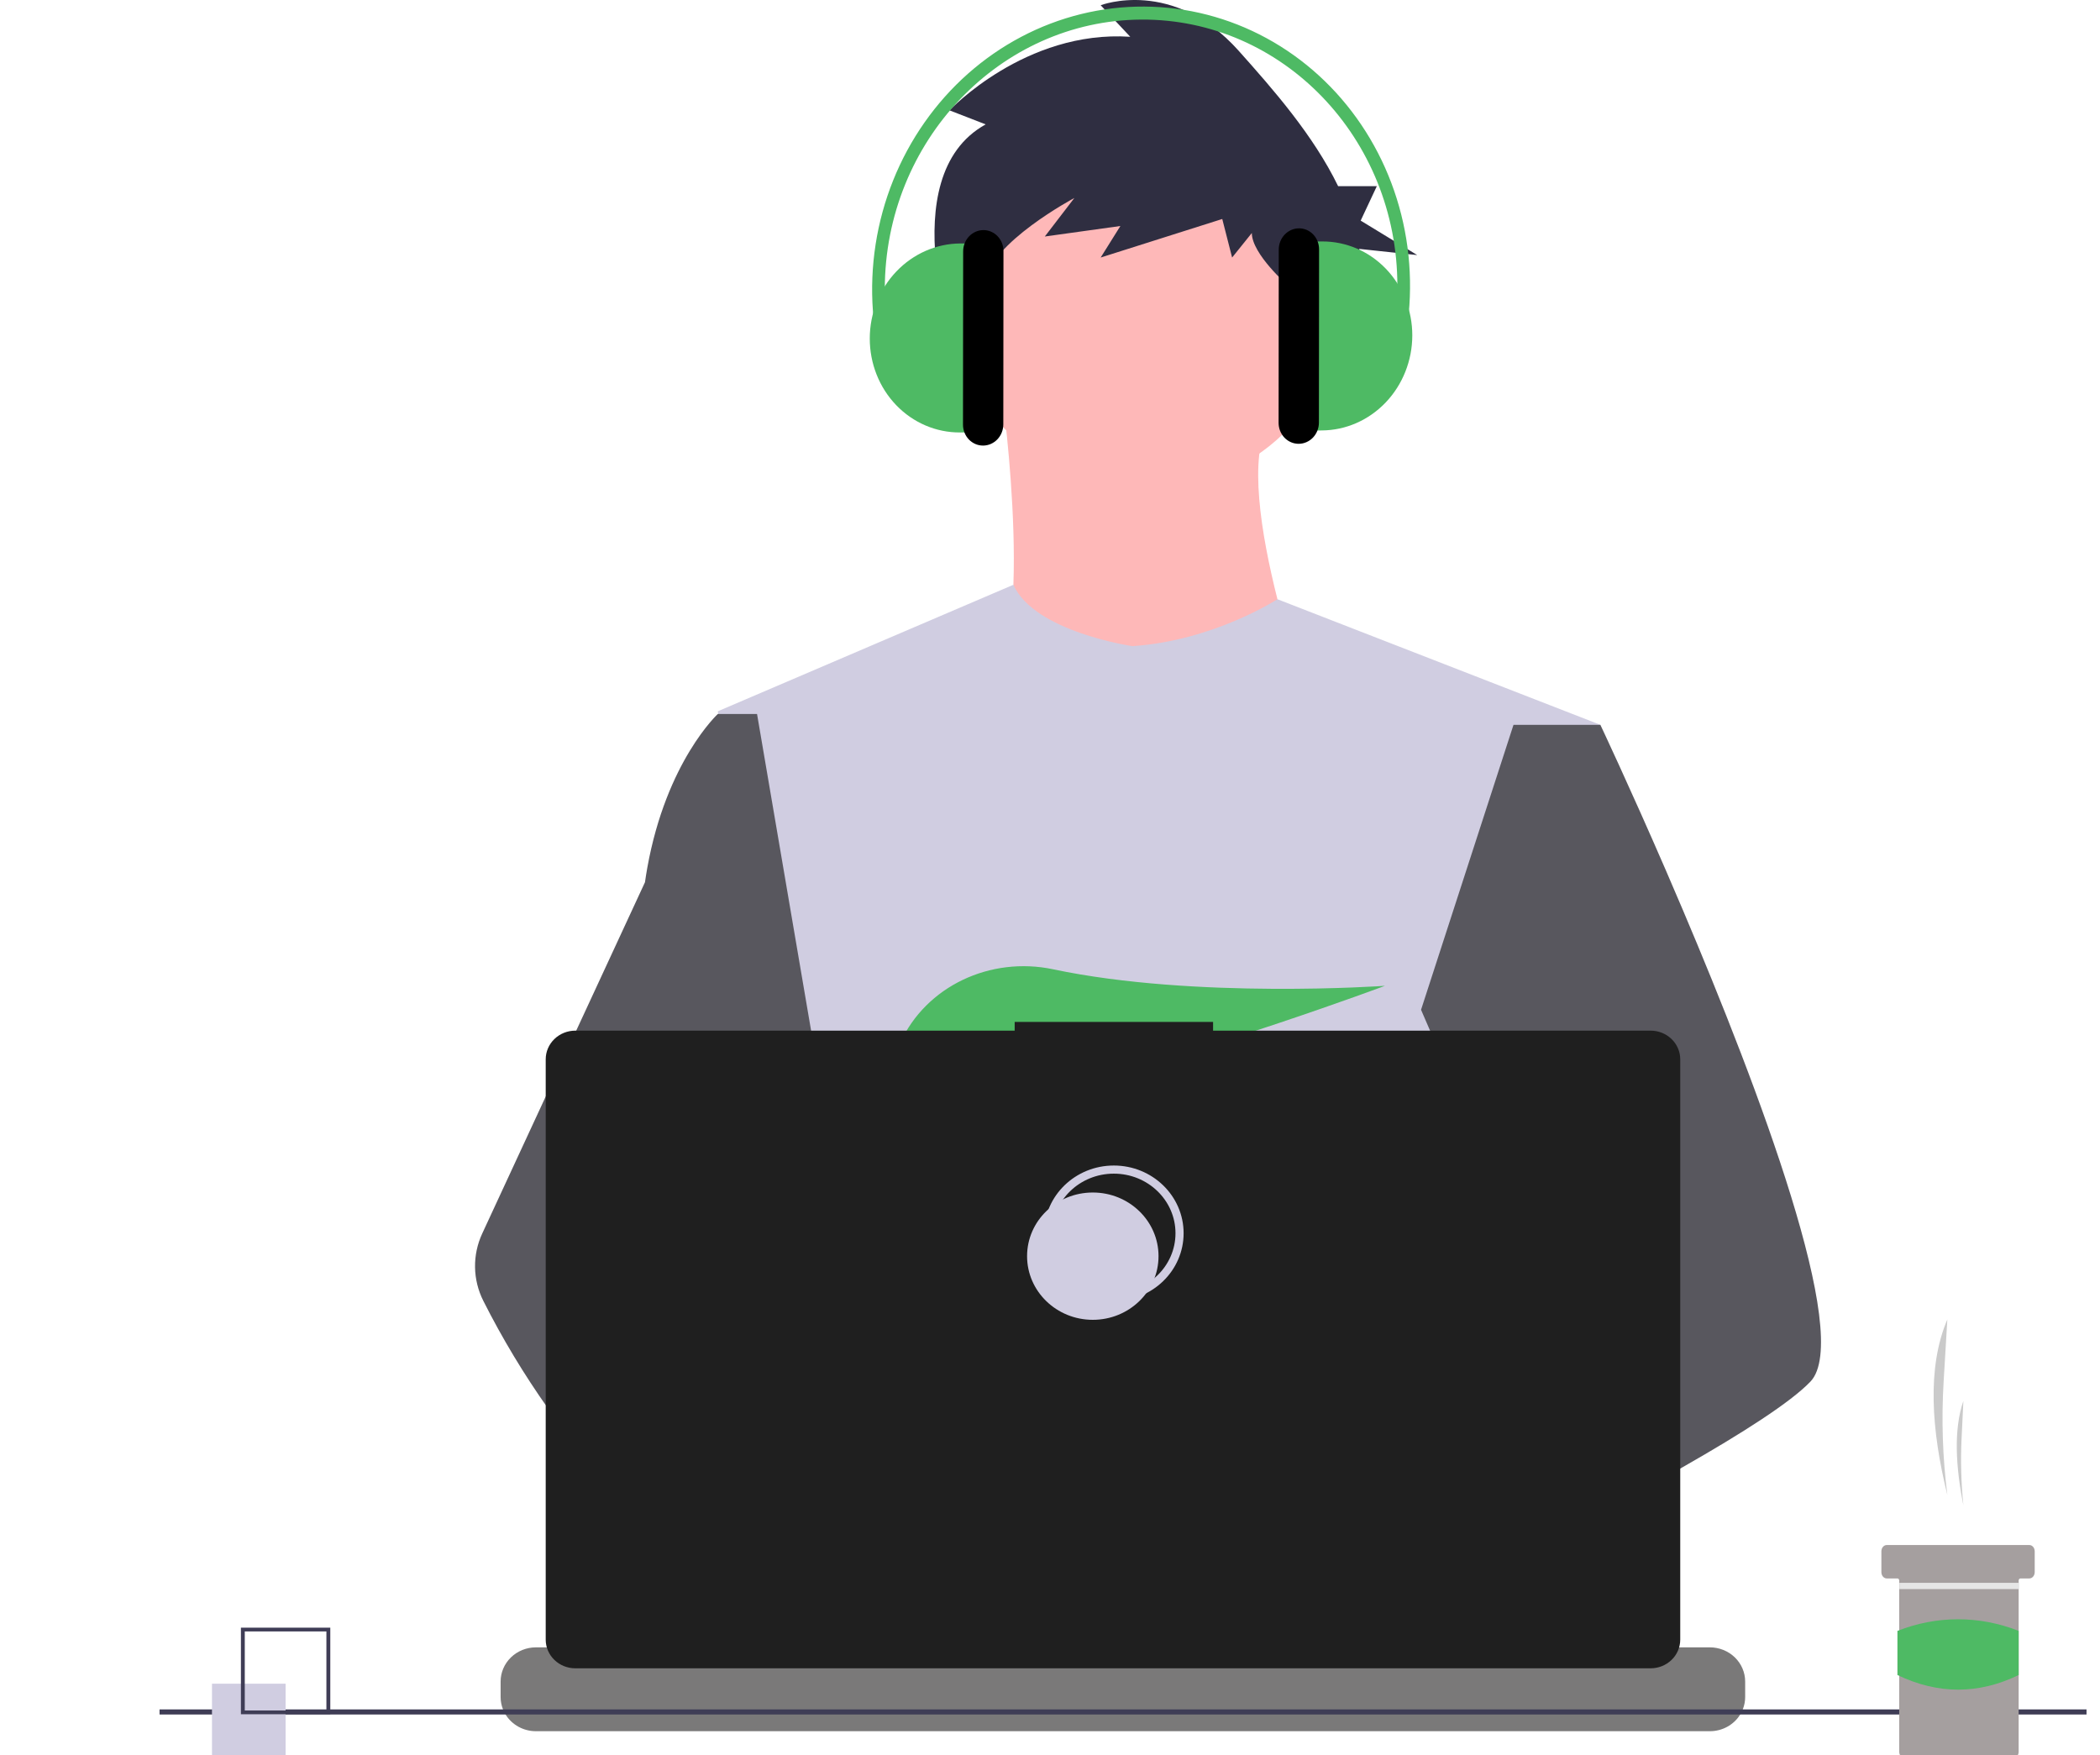 <svg width="517" height="432" viewBox="0 0 517 432" fill="none" xmlns="http://www.w3.org/2000/svg">
<g clip-path="url(#clip0)">
<path d="M282.254 120.307C308.539 120.307 329.847 99.671 329.847 74.216C329.847 48.76 308.539 28.124 282.254 28.124C255.97 28.124 234.661 48.76 234.661 74.216C234.661 99.671 255.97 120.307 282.254 120.307Z" fill="#FEB8B8"/>
<path d="M246.732 97.262C246.732 97.262 255.699 162.726 241.904 170.074C228.109 177.421 323.985 178.09 323.985 178.09C323.985 178.09 302.602 121.31 312.259 103.942L246.732 97.262Z" fill="#FEB8B8"/>
<path d="M393.994 178.42L386.02 213.583L369.16 287.978L368.656 292.052L362.837 339.218L358.967 370.551L356.372 391.599C340.593 399.453 329.157 404.874 329.157 404.874C329.157 404.874 328.173 400.098 326.587 393.987C315.513 397.203 295.023 402.537 277.658 403.602C283.982 410.428 286.887 416.84 282.946 421.572C271.05 435.838 221.94 405.953 204.763 394.808C204.364 397.476 204.212 400.174 204.31 402.869L191.166 393.078L192.466 370.551L194.661 332.436L197.418 284.637C196.548 282.59 195.82 280.49 195.237 278.35C191.211 264.485 186.325 236.8 182.577 213.583C179.561 194.899 177.296 179.11 176.817 175.75C176.752 175.311 176.72 175.086 176.72 175.086L249.485 143.947C254.657 155.561 278.804 159.052 278.804 159.052C298.809 157.717 314.491 147.501 314.491 147.501L393.994 178.42Z" fill="#D0CDE1"/>
<path d="M334.677 391.517C334.677 391.517 331.597 392.539 326.587 393.987C315.513 397.203 295.023 402.536 277.658 403.602C262.708 404.53 250.074 402.298 247.764 392.853C246.774 388.791 248.178 385.45 251.239 382.705C260.378 374.5 284.247 371.56 303.178 370.551C308.524 370.269 313.468 370.138 317.585 370.087C324.574 370 329.157 370.138 329.157 370.138L329.267 370.551L334.677 391.517Z" fill="#A0616A"/>
<path d="M242.661 30.617L233.763 27.167C233.763 27.167 252.369 7.328 278.256 9.053L270.975 1.29C270.975 1.29 288.773 -5.61 304.952 12.503C313.458 22.025 323.298 33.218 329.433 45.826H338.963L334.985 54.307L348.907 62.789L334.618 61.265C335.469 65.91 335.6 70.652 335.006 75.334C334.393 80.017 331.925 84.287 328.123 87.242C328.123 87.242 317.087 65.118 317.087 61.668V70.294C317.087 70.294 308.188 62.531 308.188 57.356L303.334 63.393L300.908 53.905L270.975 63.393L275.829 55.631L257.223 58.218L264.504 48.73C264.504 48.73 243.471 59.943 242.661 69.431C241.853 78.919 235.696 87.91 235.696 87.91C235.696 87.91 219.201 43.555 242.661 30.617Z" fill="#2F2E41"/>
<path d="M445.725 340.077C440.877 345.166 428.865 352.832 414.303 361.131C408.886 364.215 403.119 367.392 397.236 370.551C383.198 378.092 368.5 385.563 356.372 391.599C340.593 399.453 329.157 404.875 329.157 404.875C329.157 404.875 328.173 400.098 326.587 393.987C324.464 385.808 321.267 375.234 317.934 370.551C317.818 370.388 317.701 370.238 317.585 370.088C316.614 368.853 315.636 368.132 314.672 368.132L362.837 339.218L383.651 326.72L368.656 292.052L349.848 248.565L361.2 213.584L372.61 178.421H393.994C393.994 178.421 401.074 193.388 410.129 214.261C411.481 217.382 412.879 220.635 414.303 223.995C432.93 267.87 456.152 329.139 445.725 340.077Z" fill="#58575E"/>
<path d="M282.946 421.572C271.051 435.838 221.94 405.953 204.764 394.808C201.023 392.382 198.796 390.847 198.796 390.847L214.511 370.551L219.488 364.127C219.488 364.127 223.94 366.414 230.522 370.138C230.762 370.275 231.001 370.413 231.247 370.551C236.923 373.779 244.049 377.998 251.24 382.705C261.161 389.205 271.193 396.62 277.659 403.602C283.982 410.428 286.888 416.84 282.946 421.572Z" fill="#A0616A"/>
<path d="M230.522 370.138C228.766 370.131 227.012 370.27 225.28 370.552C210.401 373.027 206.013 386.071 204.764 394.808C204.364 397.477 204.212 400.174 204.311 402.869L191.166 393.079L186.376 389.512C174.85 385.62 164.579 378.706 155.673 370.552C147.947 363.352 141.017 355.393 134.995 346.802C128.996 338.335 123.649 329.453 118.996 320.226C117.697 317.652 116.999 314.832 116.951 311.967C116.903 309.102 117.506 306.262 118.717 303.648L134.995 268.516L158.786 217.169C158.961 215.947 159.153 214.752 159.362 213.584C164.08 187.384 176.72 175.75 176.72 175.75H186.376L192.836 213.584L200.861 260.587L195.237 278.35L182.241 319.374L194.661 332.436L230.522 370.138Z" fill="#58575E"/>
<path d="M241.451 260.624L249.706 269.951C252.773 269.385 255.976 268.72 259.275 267.972L256.904 260.624L262.701 267.175C297.649 258.85 340.966 242.666 340.966 242.666C340.966 242.666 294.2 245.987 259.283 238.599C243.834 235.33 227.938 242.747 221.598 256.778C217.914 264.933 218.492 271.998 231.562 271.998C235.978 271.925 240.381 271.524 244.734 270.798L241.451 260.624Z" fill="#4EBA64"/>
<path d="M429.642 413.925V417.73C429.644 418.774 429.444 419.81 429.053 420.783C428.879 421.216 428.669 421.635 428.425 422.036C427.654 423.29 426.559 424.328 425.249 425.049C423.938 425.77 422.457 426.149 420.95 426.148H131.94C130.433 426.149 128.951 425.77 127.641 425.049C126.33 424.328 125.236 423.29 124.465 422.036C124.221 421.635 124.011 421.216 123.837 420.783C123.445 419.81 123.246 418.774 123.248 417.73V413.925C123.248 412.82 123.472 411.725 123.909 410.704C124.346 409.682 124.986 408.754 125.793 407.972C126.6 407.191 127.558 406.571 128.613 406.148C129.668 405.725 130.798 405.507 131.94 405.508H148.599V403.734C148.599 403.688 148.608 403.642 148.626 403.599C148.645 403.557 148.671 403.518 148.705 403.485C148.739 403.453 148.779 403.427 148.823 403.409C148.867 403.392 148.914 403.383 148.961 403.383H157.653C157.701 403.383 157.748 403.392 157.792 403.409C157.836 403.427 157.876 403.453 157.91 403.485C157.943 403.518 157.97 403.557 157.988 403.599C158.007 403.642 158.016 403.688 158.016 403.734V405.508H163.446V403.734C163.446 403.688 163.455 403.642 163.473 403.599C163.491 403.557 163.518 403.518 163.552 403.485C163.585 403.453 163.625 403.427 163.669 403.409C163.713 403.392 163.761 403.383 163.808 403.383H172.5C172.548 403.383 172.595 403.392 172.639 403.409C172.683 403.427 172.723 403.453 172.757 403.485C172.79 403.518 172.817 403.557 172.835 403.599C172.853 403.642 172.863 403.688 172.863 403.734V405.508H178.299V403.734C178.299 403.688 178.308 403.642 178.327 403.599C178.345 403.557 178.372 403.518 178.405 403.485C178.439 403.453 178.479 403.427 178.523 403.409C178.567 403.392 178.614 403.383 178.662 403.383H187.354C187.401 403.383 187.448 403.392 187.492 403.409C187.536 403.427 187.576 403.453 187.61 403.485C187.644 403.518 187.67 403.557 187.689 403.599C187.707 403.642 187.716 403.688 187.716 403.734V405.508H193.146V403.734C193.146 403.688 193.155 403.642 193.174 403.599C193.192 403.557 193.218 403.518 193.252 403.485C193.286 403.453 193.326 403.427 193.37 403.409C193.414 403.392 193.461 403.383 193.509 403.383H202.201C202.248 403.383 202.295 403.392 202.339 403.409C202.383 403.427 202.423 403.453 202.457 403.485C202.491 403.518 202.517 403.557 202.536 403.599C202.554 403.642 202.563 403.688 202.563 403.734V405.508H207.993V403.734C207.993 403.688 208.002 403.642 208.02 403.599C208.039 403.557 208.065 403.518 208.099 403.485C208.133 403.453 208.173 403.427 208.217 403.409C208.261 403.392 208.308 403.383 208.355 403.383H217.047C217.095 403.383 217.142 403.392 217.186 403.409C217.23 403.427 217.27 403.453 217.304 403.485C217.338 403.518 217.364 403.557 217.383 403.599C217.401 403.642 217.41 403.688 217.41 403.734V405.508H222.846V403.734C222.846 403.688 222.856 403.642 222.874 403.599C222.892 403.557 222.919 403.518 222.952 403.485C222.986 403.453 223.026 403.427 223.07 403.409C223.114 403.392 223.161 403.383 223.209 403.383H231.901C231.949 403.383 231.996 403.392 232.04 403.409C232.084 403.427 232.124 403.453 232.157 403.485C232.191 403.518 232.218 403.557 232.236 403.599C232.254 403.642 232.263 403.688 232.263 403.734V405.508H237.693V403.734C237.693 403.688 237.703 403.642 237.721 403.599C237.739 403.557 237.766 403.518 237.799 403.485C237.833 403.453 237.873 403.427 237.917 403.409C237.961 403.392 238.008 403.383 238.056 403.383H306.142C306.19 403.383 306.237 403.392 306.281 403.409C306.325 403.427 306.365 403.453 306.398 403.485C306.432 403.518 306.459 403.557 306.477 403.599C306.495 403.642 306.505 403.688 306.504 403.734V405.508H311.941V403.734C311.941 403.688 311.95 403.642 311.968 403.599C311.987 403.557 312.013 403.518 312.047 403.485C312.081 403.453 312.121 403.427 312.165 403.409C312.209 403.392 312.256 403.383 312.303 403.383H320.995C321.091 403.384 321.183 403.421 321.251 403.486C321.318 403.552 321.357 403.641 321.358 403.734V405.508H326.788V403.734C326.788 403.688 326.797 403.642 326.815 403.599C326.834 403.557 326.86 403.518 326.894 403.485C326.928 403.453 326.968 403.427 327.012 403.409C327.056 403.392 327.103 403.383 327.15 403.383H335.842C335.89 403.383 335.937 403.392 335.981 403.409C336.025 403.427 336.065 403.453 336.099 403.485C336.132 403.518 336.159 403.557 336.177 403.599C336.196 403.642 336.205 403.688 336.205 403.734V405.508H341.635V403.734C341.635 403.688 341.644 403.642 341.662 403.599C341.68 403.557 341.707 403.518 341.741 403.485C341.775 403.453 341.814 403.427 341.859 403.409C341.903 403.392 341.95 403.383 341.997 403.383H350.689C350.737 403.383 350.784 403.392 350.828 403.409C350.872 403.427 350.912 403.453 350.946 403.485C350.979 403.518 351.006 403.557 351.024 403.599C351.042 403.642 351.052 403.688 351.052 403.734V405.508H356.488V403.734C356.488 403.688 356.498 403.642 356.516 403.599C356.534 403.557 356.561 403.518 356.594 403.485C356.628 403.453 356.668 403.427 356.712 403.409C356.756 403.392 356.803 403.383 356.851 403.383H365.543C365.638 403.384 365.729 403.421 365.795 403.487C365.862 403.553 365.899 403.642 365.899 403.734V405.508H371.335V403.734C371.335 403.688 371.344 403.642 371.363 403.599C371.381 403.557 371.407 403.518 371.441 403.485C371.475 403.453 371.515 403.427 371.559 403.409C371.603 403.392 371.65 403.383 371.698 403.383H380.39C380.437 403.383 380.484 403.392 380.528 403.409C380.572 403.427 380.612 403.453 380.646 403.485C380.68 403.518 380.706 403.557 380.725 403.599C380.743 403.642 380.752 403.688 380.752 403.734V405.508H386.182V403.734C386.182 403.688 386.191 403.642 386.21 403.599C386.228 403.557 386.254 403.518 386.288 403.485C386.322 403.453 386.362 403.427 386.406 403.409C386.45 403.392 386.497 403.383 386.545 403.383H395.237C395.284 403.383 395.331 403.392 395.375 403.409C395.419 403.427 395.459 403.453 395.493 403.485C395.527 403.518 395.553 403.557 395.572 403.599C395.59 403.642 395.599 403.688 395.599 403.734V405.508H420.95C422.092 405.507 423.222 405.725 424.277 406.148C425.331 406.571 426.29 407.191 427.097 407.972C427.904 408.754 428.544 409.682 428.981 410.704C429.418 411.725 429.642 412.82 429.642 413.925Z" fill="#7A7979"/>
<path d="M513.682 420.783H39.279V422.036H513.682V420.783Z" fill="#3F3D56"/>
<path d="M406.371 253.699H298.648V251.549H249.802V253.699H141.635C139.703 253.699 137.849 254.442 136.483 255.766C135.116 257.089 134.349 258.884 134.349 260.756V403.609C134.349 405.481 135.116 407.275 136.483 408.599C137.849 409.922 139.703 410.666 141.635 410.666H406.371C408.304 410.666 410.157 409.922 411.523 408.599C412.89 407.275 413.658 405.481 413.658 403.609V260.756C413.658 259.829 413.469 258.911 413.103 258.055C412.737 257.199 412.2 256.421 411.523 255.766C410.847 255.11 410.044 254.591 409.16 254.236C408.275 253.881 407.328 253.699 406.371 253.699Z" fill="#1F1F1F"/>
<path d="M274.215 319.242C283.151 319.242 290.395 312.226 290.395 303.572C290.395 294.918 283.151 287.902 274.215 287.902C265.279 287.902 258.035 294.918 258.035 303.572C258.035 312.226 265.279 319.242 274.215 319.242Z" stroke="#D0CDE1" stroke-width="2" stroke-miterlimit="10"/>
<path d="M269.038 324.883C277.974 324.883 285.218 317.868 285.218 309.213C285.218 300.559 277.974 293.544 269.038 293.544C260.102 293.544 252.857 300.559 252.857 309.213C252.857 317.868 260.102 324.883 269.038 324.883Z" fill="#D0CDE1"/>
<path d="M70.31 414.45H52.188V432H70.31V414.45Z" fill="#D0CDE1"/>
<path d="M59.31 400.661V421.972H81.315V400.661H59.31ZM80.357 421.044H60.261V401.588H80.357V421.044Z" fill="#3F3D56"/>
<path d="M479.417 367.98C478.25 358.773 477.942 349.446 478.498 340.162L479.417 324.796C474.352 336.602 475.496 352.142 479.417 367.98V367.98Z" fill="#CACACA"/>
<path d="M483.367 370.55C482.806 365.057 482.658 359.516 482.925 353.992L483.367 344.846C480.93 351.873 481.481 361.123 483.367 370.55Z" fill="#CACACA"/>
<path d="M500.926 381.862V387.003C500.924 387.411 500.784 387.802 500.538 388.091C500.291 388.38 499.957 388.543 499.609 388.545H497.414C497.357 388.545 497.299 388.558 497.246 388.584C497.193 388.609 497.144 388.647 497.103 388.695C497.063 388.743 497.03 388.799 497.008 388.862C496.986 388.924 496.975 388.991 496.975 389.059V431.215C496.974 431.623 496.834 432.014 496.588 432.303C496.341 432.592 496.007 432.755 495.659 432.757H468.885C468.536 432.757 468.202 432.594 467.955 432.305C467.708 432.016 467.569 431.624 467.569 431.215V389.059C467.568 388.923 467.522 388.792 467.44 388.696C467.358 388.6 467.246 388.545 467.13 388.545H464.496C464.147 388.545 463.813 388.382 463.566 388.093C463.319 387.804 463.18 387.412 463.18 387.003V381.862C463.179 381.659 463.213 381.458 463.279 381.271C463.346 381.084 463.443 380.914 463.565 380.77C463.687 380.627 463.832 380.514 463.992 380.436C464.152 380.359 464.323 380.319 464.496 380.319H499.609C499.958 380.321 500.292 380.483 500.539 380.772C500.785 381.061 500.924 381.453 500.926 381.862Z" fill="#A59F9F"/>
<path d="M497.015 389.624H467.608V391.167H497.015V389.624Z" fill="#E6E6E6"/>
<path d="M496.975 412.319C487.135 417.089 477.188 417.142 467.13 412.319V401.454C476.813 397.644 487.293 397.644 496.975 401.454V412.319Z" fill="#4EBA64"/>
<path d="M343.441 93.191L340.497 92.134C342.831 85.138 344.022 77.788 344.02 70.394C344.055 34.037 315.778 4.622 280.987 4.821C246.197 5.021 217.865 34.761 217.83 71.117C217.817 78.044 218.849 84.922 220.888 91.498L217.921 92.523C214.689 82.099 213.882 71.004 215.567 60.156C217.252 49.309 221.38 39.019 227.611 30.137C233.841 21.255 241.995 14.036 251.398 9.077C260.802 4.118 271.185 1.561 281.69 1.617C292.196 1.673 302.521 4.34 311.814 9.399C321.106 14.457 329.1 21.762 335.133 30.709C341.166 39.656 345.066 49.988 346.511 60.853C347.955 71.717 346.903 82.802 343.441 93.191Z" fill="#4EBA64"/>
<path d="M236.413 59.929C230.509 59.963 224.844 62.447 220.666 66.833C216.487 71.22 214.136 77.15 214.13 83.32C214.124 89.489 216.464 95.392 220.635 99.731C224.805 104.07 230.465 106.488 236.369 106.454L241.898 106.422L241.942 59.898L236.413 59.929Z" fill="#4EBA64"/>
<path d="M242.087 56.638C240.771 56.648 239.51 57.202 238.578 58.179C237.647 59.157 237.123 60.478 237.12 61.853L237.08 104.525C237.078 105.9 237.6 107.216 238.53 108.184C239.459 109.151 240.721 109.69 242.037 109.682C243.353 109.675 244.616 109.121 245.548 108.143C246.479 107.165 247.003 105.843 247.005 104.468L247.045 61.796C247.045 60.421 246.523 59.106 245.593 58.139C244.664 57.172 243.403 56.632 242.087 56.638Z" fill="black"/>
<path d="M319.881 105.989L325.411 105.957C331.314 105.923 336.979 103.44 341.158 99.053C345.336 94.667 347.687 88.736 347.693 82.567C347.696 79.512 347.123 76.49 346.007 73.674C344.891 70.859 343.254 68.304 341.189 66.155C337.018 61.817 331.358 59.398 325.454 59.432L319.925 59.464L319.881 105.989Z" fill="#4EBA64"/>
<path d="M319.786 56.204C318.47 56.213 317.208 56.767 316.277 57.745C315.346 58.722 314.821 60.043 314.818 61.418L314.778 104.091C314.778 105.465 315.3 106.78 316.23 107.747C317.159 108.713 318.42 109.252 319.736 109.244C321.051 109.237 322.314 108.684 323.245 107.707C324.177 106.729 324.701 105.408 324.703 104.034L324.744 61.361C324.743 59.986 324.221 58.671 323.292 57.705C322.362 56.738 321.102 56.198 319.786 56.204Z" fill="black"/>
</g>
<defs>
<clipPath id="clip0">
<rect width="516.877" height="432" fill="white" transform="translate(0.123)"/>
</clipPath>
</defs>
</svg>
